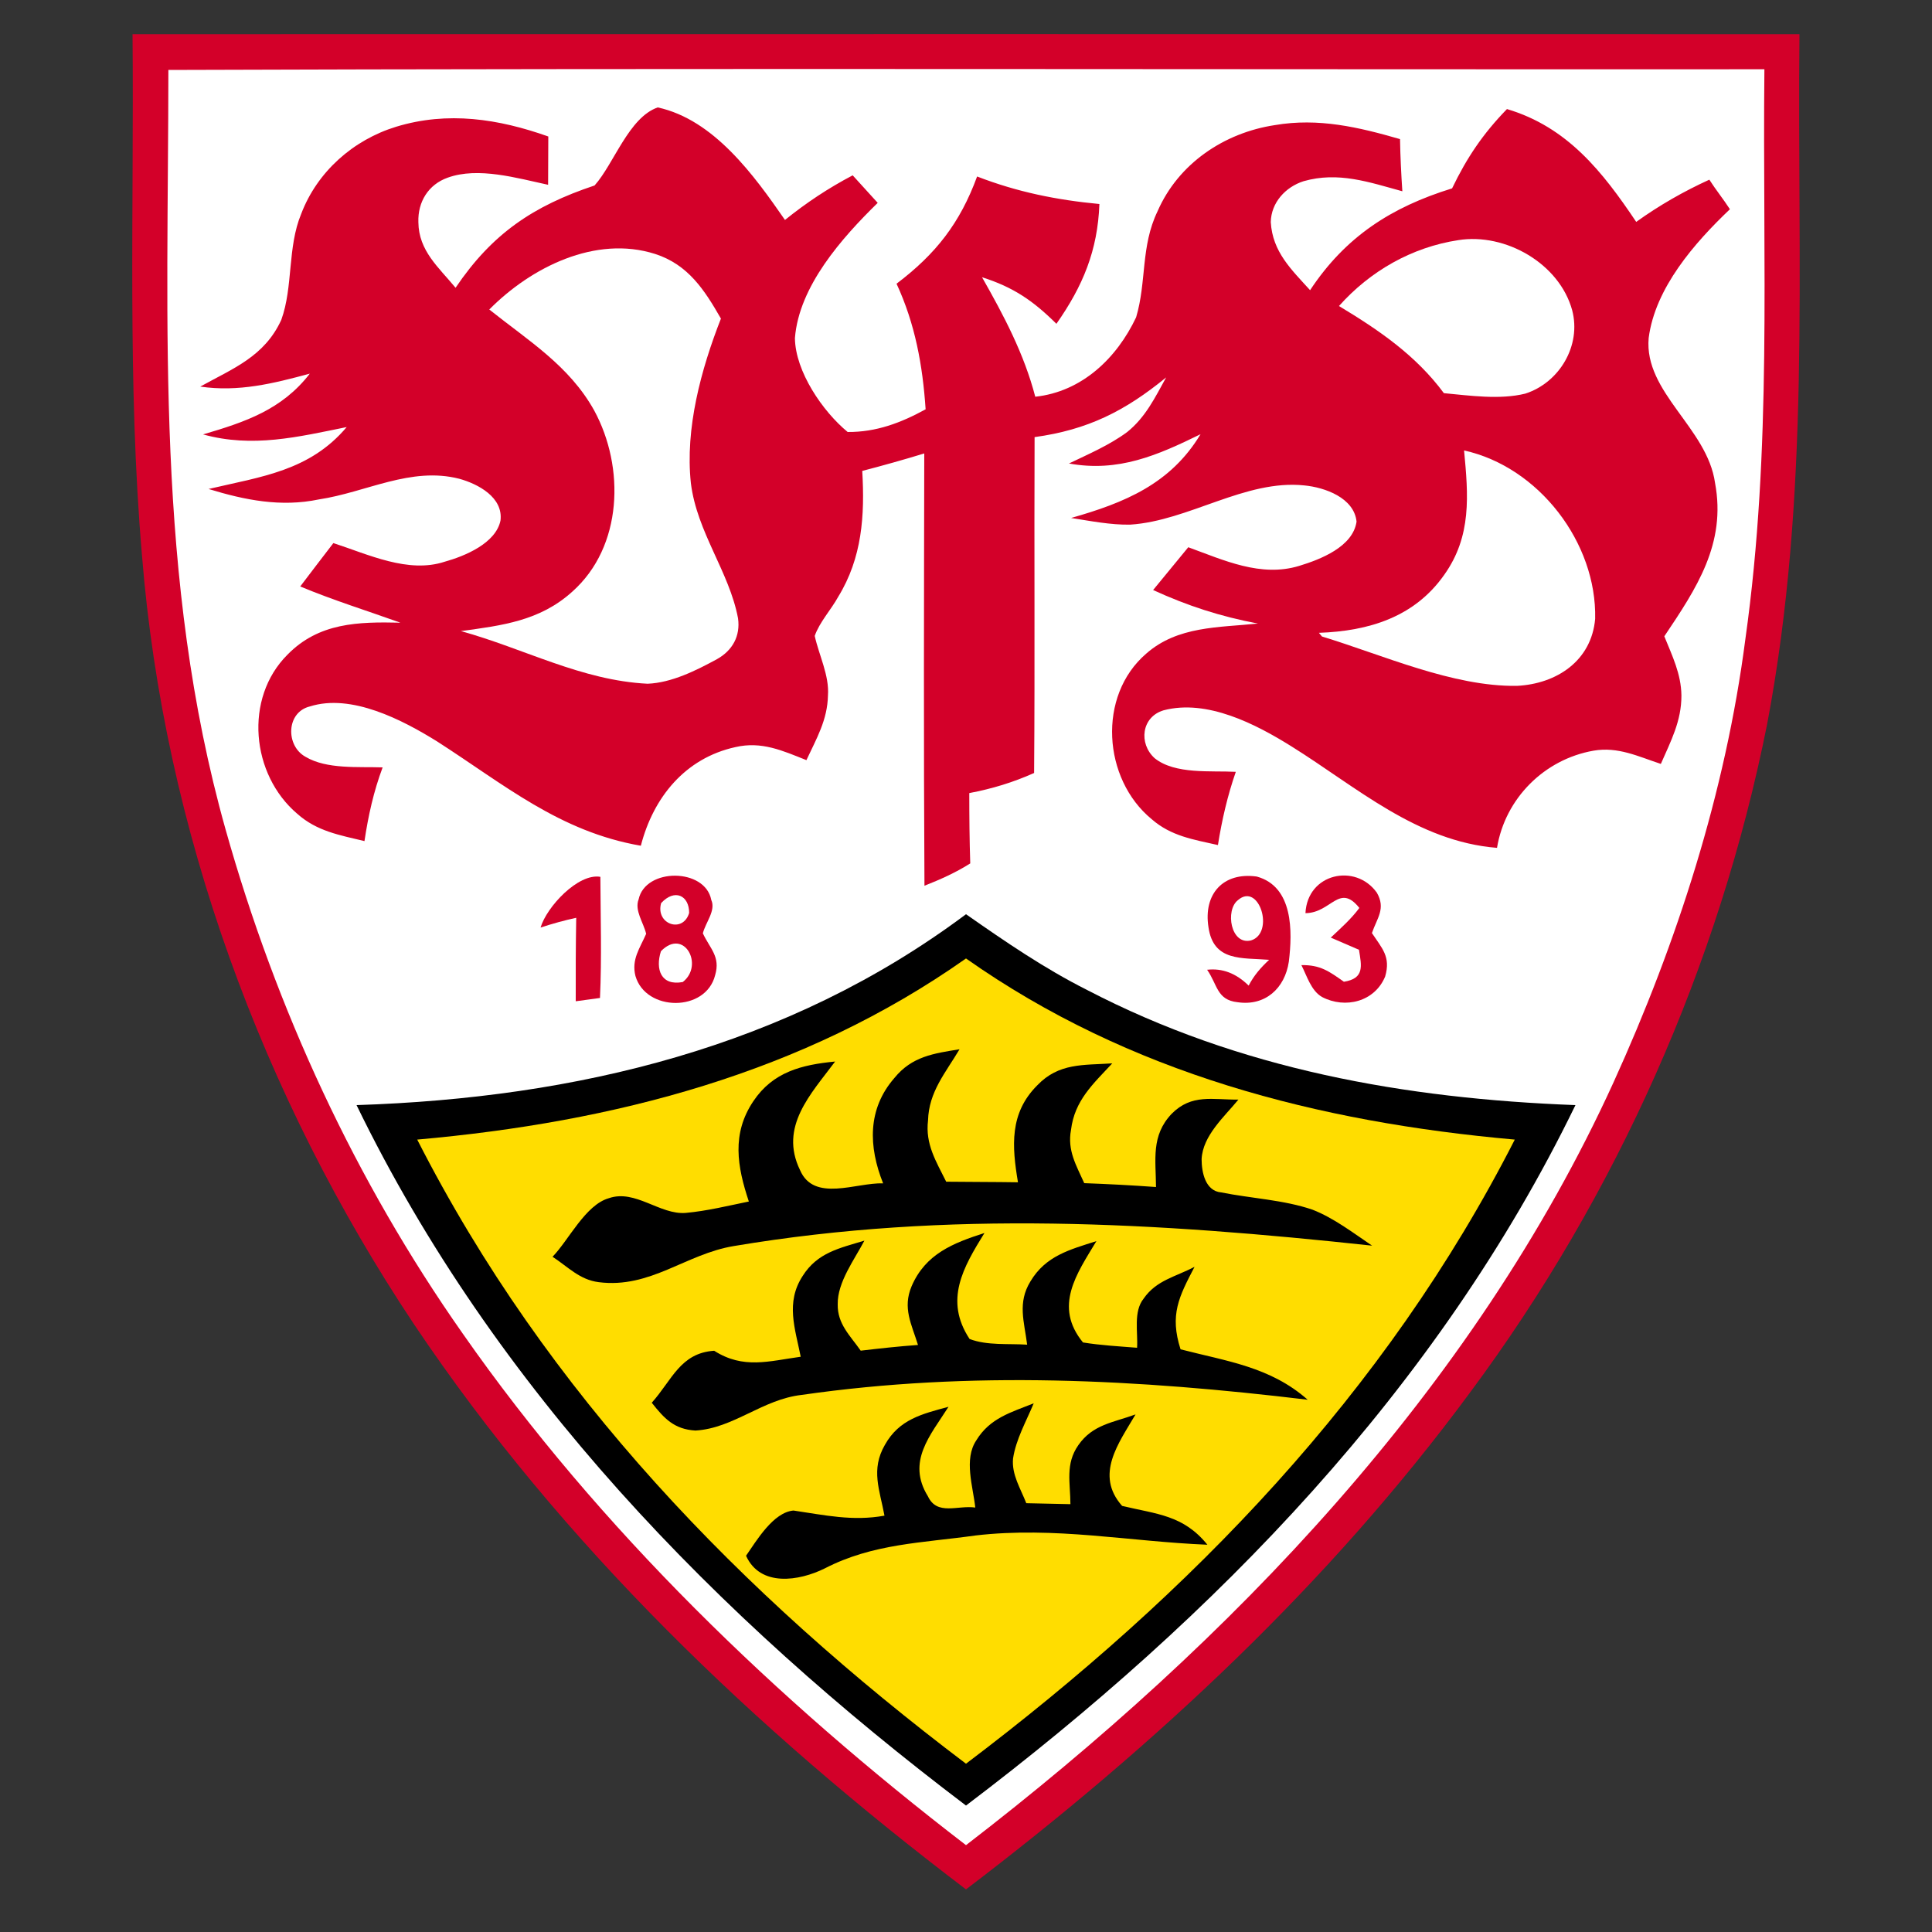 <?xml version="1.0" encoding="UTF-8" standalone="no"?>
<svg
   xmlns:dc="http://purl.org/dc/elements/1.1/"
   xmlns:cc="http://creativecommons.org/ns#"
   xmlns:rdf="http://www.w3.org/1999/02/22-rdf-syntax-ns#"
   xmlns:svg="http://www.w3.org/2000/svg"
   xmlns="http://www.w3.org/2000/svg"
   xmlns:sodipodi="http://sodipodi.sourceforge.net/DTD/sodipodi-0.dtd"
   xmlns:inkscape="http://www.inkscape.org/namespaces/inkscape"
   inkscape:version="1.0 (4035a4f, 2020-05-01)"
   sodipodi:docname="10.svg"
   id="svg2226"
   height="200.0pt"
   width="200.0pt"
   viewBox="0 0 200 200"
   version="1.1">
  <rect x="0" y="0" width="200" height="200" fill="#333333" stroke="none"/>
  <defs
     id="defs2230" />
  <sodipodi:namedview
     inkscape:current-layer="svg2226"
     inkscape:cy="133.33333"
     inkscape:cx="133.33333"
     inkscape:zoom="1.75125"
     showgrid="false"
     id="namedview2228"
     inkscape:window-height="480"
     inkscape:window-width="640"
     inkscape:pageshadow="2"
     inkscape:pageopacity="0"
     guidetolerance="10"
     gridtolerance="10"
     objecttolerance="10"
     borderopacity="1"
     bordercolor="#666666"
     pagecolor="#ffffff" />
  <path
     style="fill:#ffffff;fill-opacity:0"
     id="path2188"
     fill="#ffffff"
     d="M 0.00 0.00 L 200.00 0.00 L 200.00 200.00 L 0.00 200.00 L 0.00 0.00 Z" />
  <path
     id="path2190"
     fill="#d30029"
     d="M 13.72 3.54 C 71.24 3.53 128.76 3.53 186.28 3.54 C 186.03 27.86 187.45 51.13 182.93 74.98 C 177.95 99.91 167.34 123.75 152.18 144.15 C 137.54 163.99 119.57 180.70 100.00 195.59 C 78.15 178.99 58.21 159.97 42.86 137.09 C 27.14 113.51 16.97 85.82 14.70 57.52 C 13.16 39.65 13.89 21.48 13.72 3.54 Z" />
  <path
     id="path2192"
     fill="#ffffff"
     d="M 17.43 7.24 C 72.23 7.05 127.76 7.20 182.65 7.17 C 182.44 27.33 183.46 46.39 180.68 66.16 C 178.63 81.99 173.62 97.57 167.02 112.07 C 152.54 143.80 127.36 169.96 100.00 191.01 C 80.46 176.00 62.04 158.30 47.90 138.05 C 36.77 122.21 28.59 104.48 23.35 85.86 C 16.04 59.86 17.42 33.95 17.43 7.24 Z" />
  <path
     id="path2194"
     fill="#d30029"
     d="M 68.09 11.12 C 73.91 12.39 78.06 18.15 81.26 22.77 C 83.48 20.98 85.74 19.48 88.27 18.15 C 89.15 19.12 90.01 20.07 90.86 21.00 C 87.16 24.62 82.71 29.62 82.29 35.00 C 82.33 38.45 85.16 42.59 87.75 44.72 C 90.71 44.74 93.27 43.77 95.82 42.37 C 95.51 37.80 94.74 33.55 92.81 29.37 C 96.89 26.28 99.38 23.09 101.15 18.27 C 105.31 19.88 109.38 20.70 113.81 21.12 C 113.63 25.94 112.10 29.61 109.36 33.52 C 106.96 31.14 104.91 29.73 101.66 28.70 C 103.92 32.68 106.01 36.62 107.17 41.07 C 112.00 40.55 115.61 37.08 117.61 32.85 C 118.71 29.15 118.07 25.51 119.83 21.87 C 121.98 16.93 126.73 13.74 131.98 12.95 C 136.48 12.18 140.64 13.16 144.93 14.40 C 144.96 16.20 145.05 18.00 145.17 19.80 C 141.73 18.86 138.54 17.73 134.94 18.76 C 133.07 19.36 131.59 20.97 131.55 22.99 C 131.73 26.08 133.68 27.90 135.62 30.04 C 139.28 24.50 144.03 21.44 150.32 19.50 C 151.85 16.31 153.53 13.83 156.00 11.29 C 162.26 13.15 165.90 17.78 169.38 22.97 C 171.78 21.25 174.26 19.83 176.95 18.60 C 177.62 19.65 178.40 20.61 179.08 21.66 C 175.42 25.14 171.34 29.80 170.67 34.99 C 170.17 40.62 176.74 44.29 177.54 49.99 C 178.72 56.28 175.61 60.92 172.29 65.87 C 173.11 67.90 174.03 69.76 174.06 71.99 C 174.07 74.65 172.96 76.72 171.93 79.08 C 169.59 78.31 167.49 77.27 164.96 77.71 C 159.87 78.60 155.81 82.65 154.97 87.77 C 146.69 87.11 140.45 81.48 133.70 77.27 C 129.99 74.95 124.95 72.35 120.46 73.53 C 118.16 74.21 117.85 76.97 119.53 78.49 C 121.65 80.19 125.35 79.76 127.93 79.90 C 127.07 82.37 126.49 84.89 126.08 87.48 C 123.56 86.91 121.23 86.56 119.22 84.80 C 114.16 80.64 113.57 72.03 118.66 67.66 C 121.91 64.80 126.15 64.97 130.22 64.55 C 126.35 63.82 122.95 62.72 119.37 61.08 C 120.58 59.60 121.80 58.12 123.01 56.65 C 126.69 57.99 130.52 59.79 134.49 58.58 C 136.69 57.91 140.05 56.61 140.43 54.00 C 140.18 51.53 137.14 50.45 135.02 50.25 C 128.92 49.61 123.06 53.92 117.00 54.31 C 114.98 54.35 112.88 53.93 110.88 53.62 C 116.41 52.05 121.18 50.10 124.28 44.95 C 119.83 47.13 115.78 48.91 110.66 47.98 C 112.70 47.00 114.87 46.07 116.69 44.72 C 118.60 43.18 119.56 41.16 120.72 39.07 C 116.46 42.55 112.62 44.49 107.10 45.25 C 107.05 56.84 107.14 68.43 107.05 80.02 C 104.85 81.00 102.71 81.65 100.34 82.10 C 100.34 84.53 100.36 86.95 100.44 89.38 C 98.94 90.33 97.35 91.04 95.70 91.69 C 95.61 76.77 95.65 61.85 95.68 46.94 C 93.55 47.59 91.41 48.19 89.26 48.75 C 89.53 53.37 89.25 57.74 86.77 61.78 C 86.04 63.11 84.83 64.41 84.34 65.83 C 84.79 67.86 85.86 69.94 85.71 71.99 C 85.66 74.53 84.52 76.46 83.48 78.69 C 81.02 77.71 78.84 76.71 76.13 77.34 C 70.93 78.48 67.63 82.54 66.34 87.55 C 57.93 86.10 52.18 81.20 45.26 76.76 C 41.66 74.52 36.37 71.77 32.08 73.13 C 29.61 73.73 29.56 77.20 31.62 78.34 C 33.83 79.66 37.10 79.35 39.61 79.44 C 38.68 81.92 38.12 84.45 37.73 87.07 C 35.17 86.45 32.81 86.06 30.77 84.24 C 26.00 80.19 25.23 72.29 29.76 67.77 C 33.01 64.45 37.08 64.36 41.45 64.46 C 37.99 63.22 34.48 62.13 31.08 60.71 C 32.22 59.21 33.36 57.71 34.51 56.22 C 38.12 57.39 42.25 59.39 46.03 58.15 C 48.11 57.57 51.32 56.25 51.81 53.89 C 52.11 51.49 49.50 50.10 47.54 49.56 C 42.52 48.28 37.92 50.96 33.01 51.70 C 29.08 52.52 25.35 51.77 21.59 50.62 C 27.04 49.34 32.05 48.76 35.89 44.21 C 30.85 45.23 26.15 46.39 21.02 44.97 C 25.38 43.69 29.19 42.41 32.07 38.68 C 28.28 39.70 24.70 40.60 20.73 40.02 C 24.14 38.13 27.38 36.91 29.12 33.11 C 30.36 29.68 29.74 25.60 31.18 22.14 C 32.84 17.77 36.57 14.48 41.01 13.12 C 46.35 11.49 51.61 12.30 56.76 14.13 C 56.76 15.80 56.75 17.47 56.74 19.13 C 53.53 18.44 49.51 17.25 46.35 18.39 C 44.34 19.10 43.24 20.90 43.31 23.00 C 43.34 25.97 45.41 27.67 47.16 29.79 C 50.94 24.19 55.19 21.32 61.55 19.20 C 63.56 16.95 65.09 12.16 68.09 11.12 Z" />
  <path
     id="path2196"
     fill="#ffffff"
     d="M 150.96 24.86 C 155.83 24.08 161.42 27.27 162.75 32.11 C 163.72 35.78 161.42 39.62 157.89 40.75 C 155.24 41.40 152.16 40.95 149.47 40.70 C 146.57 36.78 142.73 34.16 138.61 31.68 C 141.83 28.06 146.16 25.59 150.96 24.86 Z" />
  <path
     id="path2198"
     fill="#ffffff"
     d="M 67.82 26.29 C 71.25 27.40 72.93 30.02 74.63 32.98 C 72.57 38.24 70.91 44.35 71.52 50.02 C 72.15 55.11 75.49 59.18 76.40 64.00 C 76.66 65.85 75.82 67.34 74.23 68.23 C 72.06 69.41 69.53 70.68 67.04 70.78 C 60.19 70.44 54.27 67.14 47.71 65.33 C 51.99 64.75 55.90 64.27 59.24 61.25 C 64.48 56.59 64.70 48.36 61.51 42.49 C 58.93 37.85 54.68 35.26 50.65 32.04 C 54.96 27.68 61.64 24.32 67.82 26.29 Z" />
  <path
     id="path2200"
     fill="#ffffff"
     d="M 151.56 46.63 C 159.31 48.34 165.31 56.20 165.13 64.06 C 164.75 68.42 161.13 70.80 157.02 71.00 C 150.38 71.09 143.17 67.81 136.85 65.89 C 136.74 65.77 136.63 65.64 136.53 65.51 C 141.69 65.33 146.43 63.89 149.51 59.50 C 152.36 55.49 152.00 51.28 151.56 46.63 Z" />
  <path
     id="path2202"
     fill="#d30029"
     d="M 62.15 90.77 C 62.17 94.95 62.30 99.14 62.11 103.31 L 59.60 103.65 C 59.59 100.77 59.60 97.89 59.65 95.01 C 58.40 95.28 57.18 95.62 55.96 96.02 C 56.59 93.88 59.85 90.37 62.15 90.77 Z" />
  <path
     id="path2204"
     fill="#d30029"
     d="M 73.63 93.16 C 74.13 94.26 73.03 95.50 72.76 96.62 C 73.50 98.21 74.60 99.03 74.03 100.95 C 73.07 104.80 66.85 104.74 65.78 101.03 C 65.35 99.32 66.24 98.16 66.89 96.67 C 66.62 95.51 65.66 94.25 66.11 93.10 C 66.81 89.81 73.00 89.84 73.63 93.16 Z" />
  <path
     id="path2206"
     fill="#d30029"
     d="M 130.10 90.74 C 133.89 91.78 133.80 96.43 133.42 99.55 C 133.01 102.31 130.98 104.17 128.12 103.75 C 125.95 103.52 126.04 101.93 124.96 100.39 C 126.53 100.21 127.96 100.75 129.26 102.03 C 129.81 100.97 130.51 100.17 131.38 99.36 C 128.55 99.13 125.61 99.57 125.10 95.98 C 124.56 92.57 126.60 90.25 130.10 90.74 Z" />
  <path
     id="path2208"
     fill="#d30029"
     d="M 142.53 92.41 C 143.48 94.06 142.55 95.04 142.02 96.59 C 143.07 98.18 143.99 99.03 143.39 101.09 C 142.31 103.70 139.26 104.46 136.86 103.21 C 135.72 102.56 135.29 101.02 134.72 99.91 C 136.68 99.87 137.60 100.56 139.12 101.63 C 141.27 101.29 140.95 100.00 140.68 98.32 C 139.71 97.90 138.73 97.48 137.76 97.06 C 138.80 96.08 139.86 95.15 140.72 93.99 C 138.63 91.37 137.82 94.51 135.14 94.53 C 135.34 90.40 140.33 89.32 142.53 92.41 Z" />
  <path
     id="path2210"
     fill="#ffffff"
     d="M 68.44 93.49 C 69.84 91.96 71.35 92.70 71.34 94.51 C 70.70 96.66 67.83 95.68 68.44 93.49 Z" />
  <path
     id="path2212"
     fill="#ffffff"
     d="M 128.14 93.19 C 130.34 91.26 131.99 96.58 129.51 97.35 C 127.39 97.87 126.82 94.23 128.14 93.19 Z" />
  <path
     id="path2214"
     fill="#000000"
     d="M 100.00 94.64 C 104.05 97.47 108.10 100.25 112.53 102.48 C 128.32 110.70 145.44 113.73 163.09 114.40 C 148.82 143.78 125.81 167.37 100.00 186.91 C 74.19 167.37 51.18 143.79 36.91 114.40 C 59.62 113.66 81.55 108.44 100.00 94.64 Z" />
  <path
     id="path2216"
     fill="#ffffff"
     d="M 68.42 98.47 C 70.81 96.00 72.92 99.92 70.68 101.66 C 68.43 102.08 67.82 100.35 68.42 98.47 Z" />
  <path
     id="path2218"
     fill="#ffdd00"
     d="M 100.00 99.22 C 116.91 111.13 136.44 116.16 156.81 117.97 C 143.42 144.24 123.33 164.94 100.00 182.58 C 76.67 164.94 56.57 144.24 43.19 117.97 C 63.56 116.16 83.09 111.13 100.00 99.22 Z" />
  <path
     id="path2220"
     fill="#000000"
     d="M 99.33 108.62 C 97.89 111.05 96.15 113.02 96.07 115.98 C 95.77 118.45 96.91 120.23 97.95 122.33 C 100.42 122.36 102.90 122.35 105.38 122.39 C 104.75 118.65 104.49 115.24 107.37 112.36 C 109.61 110.01 112.15 110.28 115.14 110.08 C 113.17 112.20 111.24 113.91 110.87 116.97 C 110.47 119.10 111.42 120.64 112.24 122.48 C 114.72 122.57 117.19 122.70 119.67 122.88 C 119.65 120.04 119.14 117.56 121.29 115.30 C 123.37 113.20 125.55 113.86 128.20 113.83 C 126.73 115.62 124.51 117.56 124.39 119.99 C 124.39 121.35 124.77 123.30 126.43 123.44 C 129.46 124.05 132.92 124.21 135.88 125.23 C 138.08 126.09 140.08 127.63 142.04 128.95 C 119.75 126.55 98.23 125.25 75.97 128.99 C 70.98 129.81 67.34 133.41 61.98 132.73 C 60.00 132.48 58.82 131.16 57.20 130.10 C 58.87 128.38 60.60 124.73 63.02 124.04 C 65.76 123.08 68.31 125.78 70.99 125.56 C 73.18 125.36 75.37 124.82 77.52 124.38 C 76.31 120.75 75.72 117.36 77.99 113.99 C 80.02 110.96 83.00 110.22 86.45 109.89 C 83.95 113.25 80.63 116.63 82.82 121.13 C 84.26 124.49 88.64 122.40 91.42 122.50 C 89.90 118.70 89.78 114.81 92.59 111.59 C 94.40 109.36 96.65 109.05 99.33 108.62 Z" />
  <path
     id="path2222"
     fill="#000000"
     d="M 101.91 127.64 C 99.71 131.20 97.72 134.59 100.37 138.61 C 102.19 139.31 104.41 139.07 106.33 139.20 C 106.03 136.82 105.31 134.86 106.67 132.65 C 108.25 130.00 110.74 129.36 113.50 128.48 C 111.45 131.88 109.05 135.23 112.11 138.97 C 113.96 139.27 115.85 139.37 117.71 139.52 C 117.81 137.90 117.31 135.77 118.39 134.43 C 119.71 132.52 121.69 132.18 123.66 131.14 C 122.03 134.26 121.07 136.11 122.21 139.68 C 127.00 140.92 131.51 141.49 135.37 144.90 C 117.81 142.79 100.58 141.87 82.99 144.40 C 78.92 144.86 75.94 147.86 71.99 148.09 C 69.78 147.96 68.75 146.83 67.47 145.21 C 69.56 142.88 70.42 140.06 73.93 139.83 C 76.96 141.76 79.59 140.90 82.89 140.45 C 82.31 137.53 81.30 134.84 83.09 132.09 C 84.62 129.66 86.91 129.21 89.48 128.43 C 88.46 130.39 86.68 132.73 86.72 135.02 C 86.68 137.06 88.01 138.26 89.10 139.82 C 91.07 139.59 93.05 139.37 95.03 139.23 C 94.37 137.09 93.41 135.41 94.37 133.15 C 95.81 129.80 98.67 128.68 101.91 127.64 Z" />
  <path
     id="path2224"
     fill="#000000"
     d="M 107.01 145.27 C 106.25 147.10 105.16 149.02 104.87 150.99 C 104.71 152.65 105.66 154.11 106.24 155.61 C 107.76 155.65 109.29 155.68 110.81 155.71 C 110.80 153.49 110.26 151.55 111.63 149.60 C 113.12 147.45 115.26 147.26 117.55 146.42 C 115.81 149.40 113.30 152.66 116.16 155.89 C 119.74 156.75 122.50 156.83 124.99 159.91 C 116.89 159.58 109.19 158.00 101.00 158.95 C 95.46 159.73 90.38 159.78 85.38 162.36 C 82.72 163.68 78.70 164.31 77.23 161.05 C 78.32 159.48 80.05 156.55 82.14 156.37 C 85.35 156.84 88.27 157.50 91.56 156.90 C 91.07 154.24 90.12 152.14 91.60 149.58 C 93.08 146.92 95.46 146.37 98.19 145.63 C 96.31 148.59 93.83 151.30 96.06 154.90 C 97.01 156.93 99.13 155.80 100.96 156.06 C 100.73 153.89 99.75 151.06 101.07 149.10 C 102.48 146.79 104.66 146.21 107.01 145.27 Z" />
</svg>
